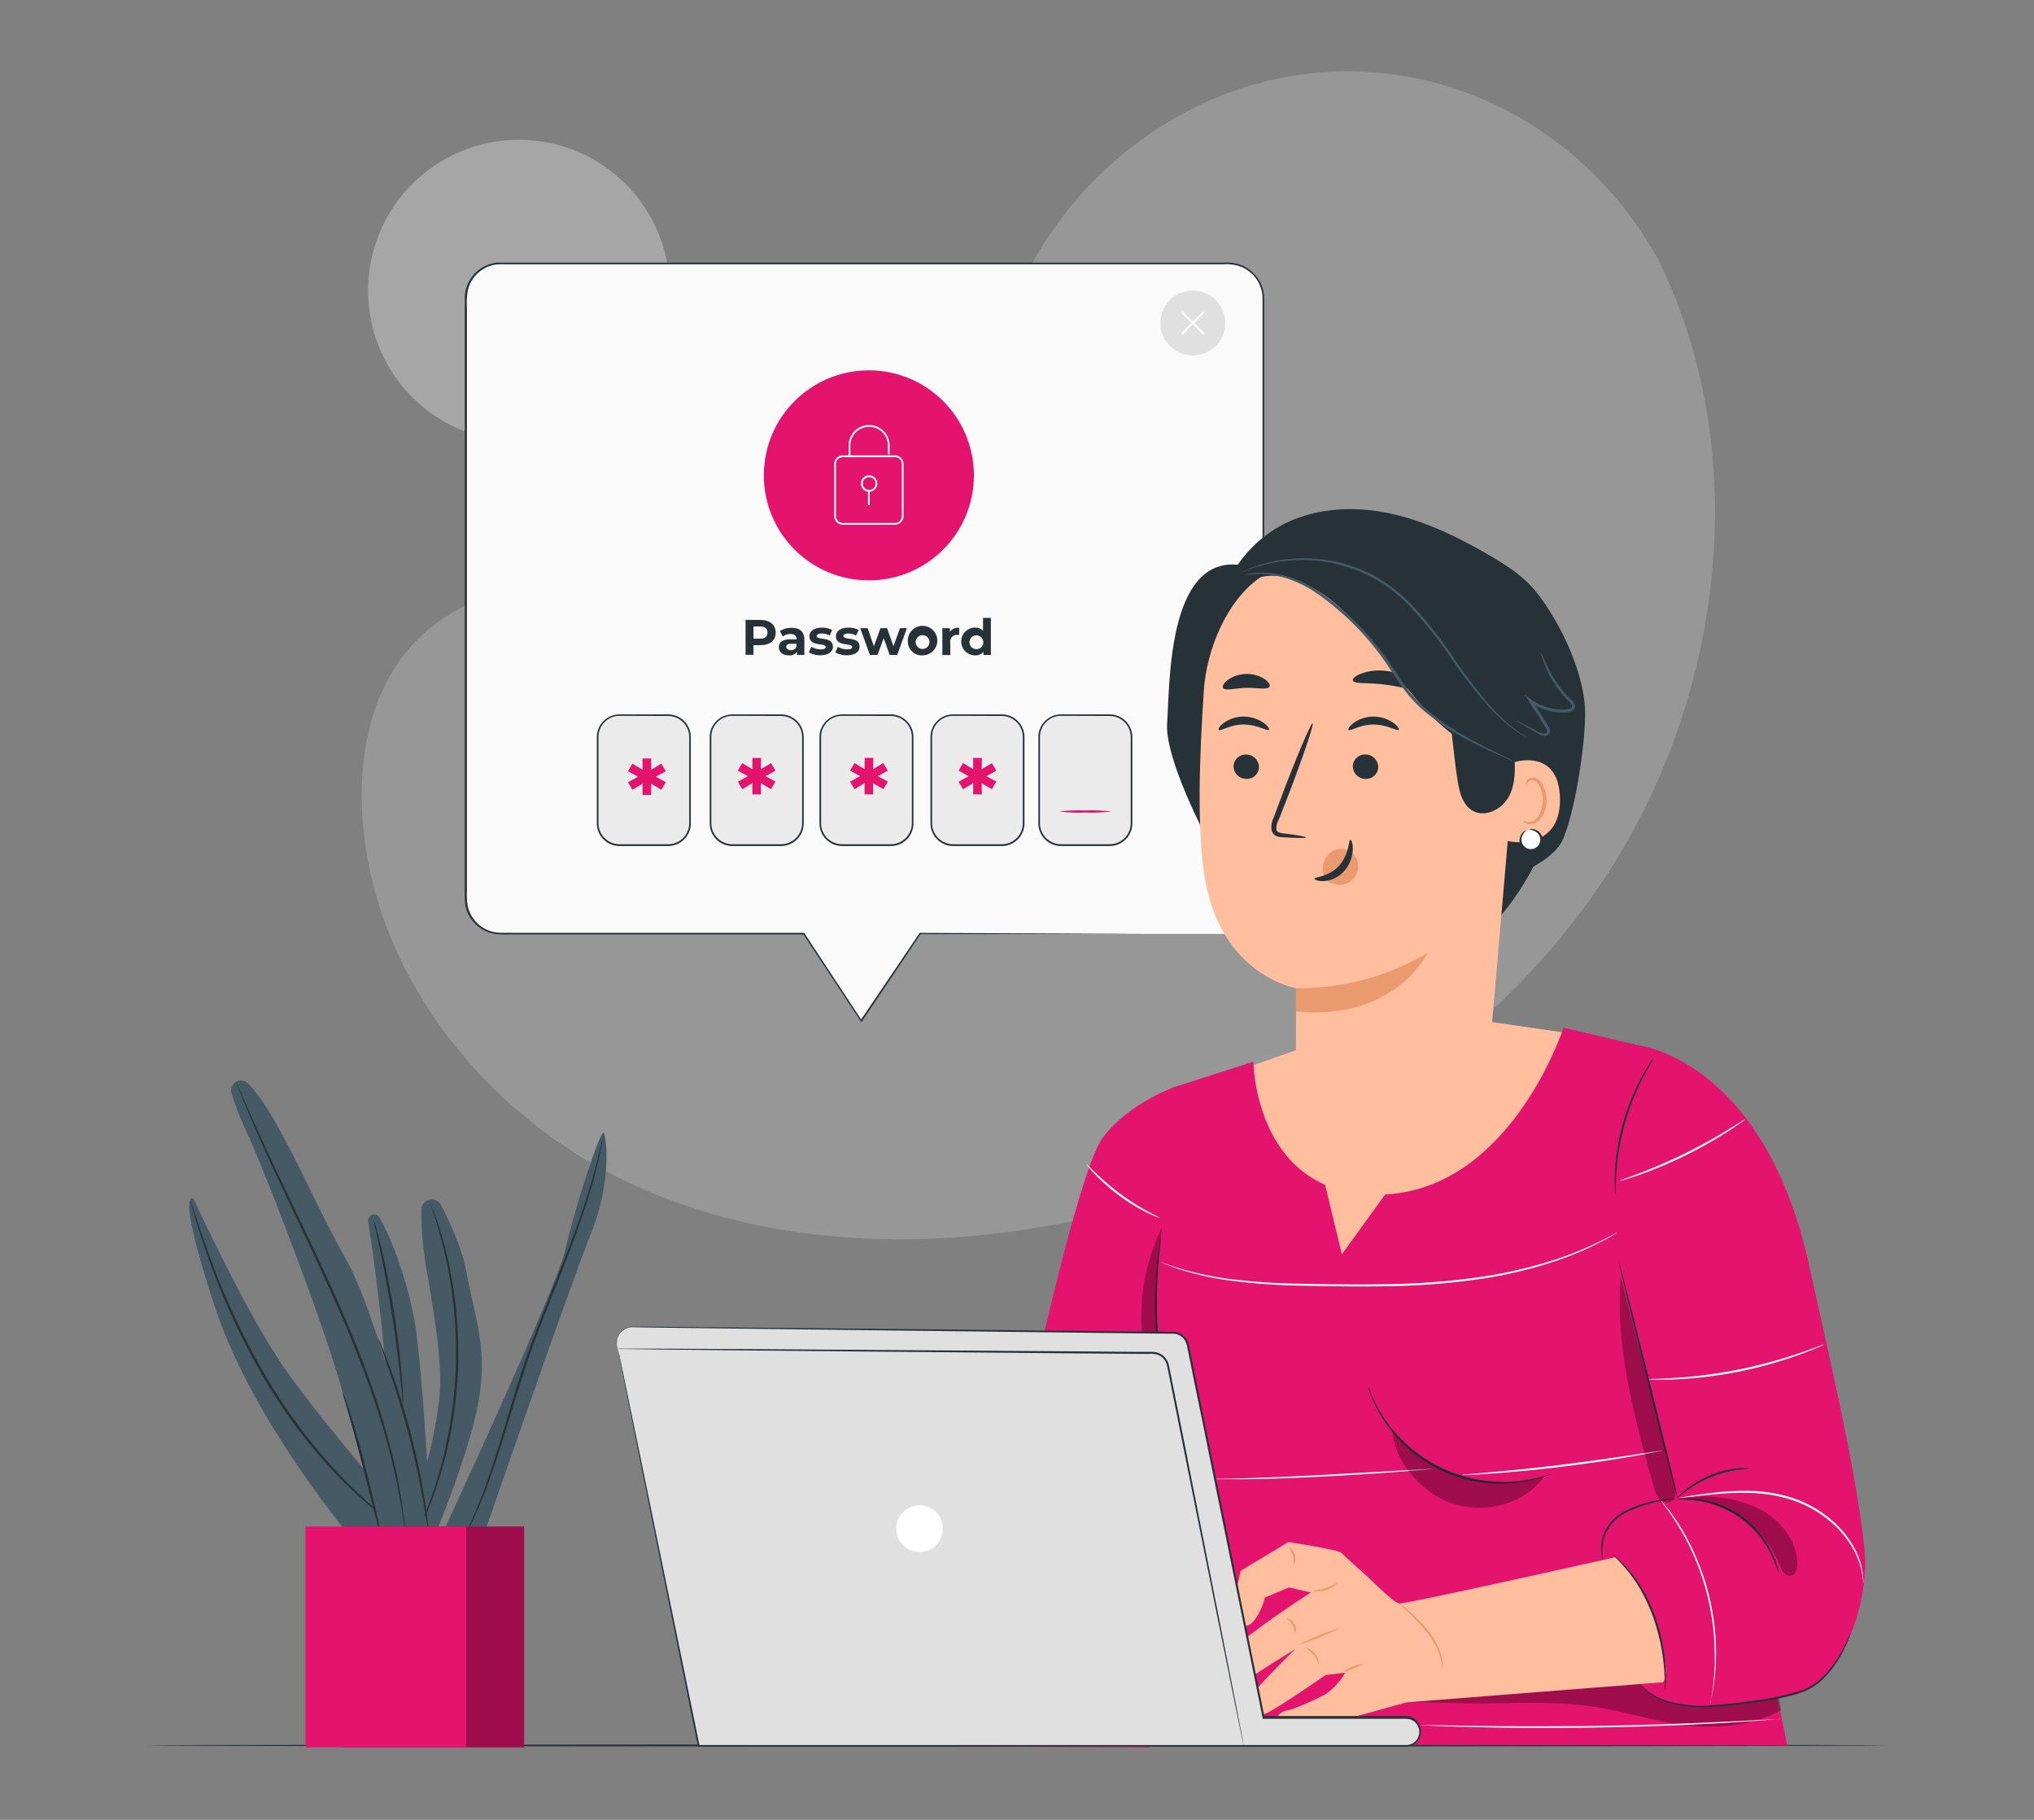 <svg xmlns="http://www.w3.org/2000/svg" xmlns:xlink="http://www.w3.org/1999/xlink" width="513" height="459" viewBox="0 0 513 459">
  <rect x="0" y="0" width="513" height="459" fill="#808080" stroke="none"/>
  <defs>
    <clipPath id="clip-enterOTP_mobile">
      <rect width="513" height="459"/>
    </clipPath>
  </defs>
  <g id="enterOTP_mobile" clip-path="url(#clip-enterOTP_mobile)">
    <rect width="513" height="459" fill="rgba(255,255,255,0)"/>
    <g id="Group_223" data-name="Group 223" transform="translate(-383.6 -316.644)">
      <path id="Path_151" data-name="Path 151" d="M405.66,90.57l-2.05-3.37c-17.28-28.49-48.53-45.66-81.48-43.57a86.688,86.688,0,0,0-12.61,1.73c-30,6.41-56,29.06-66.83,58.08-6.35,17.06-8.13,36.7-20.18,50.25-15.7,17.62-42.34,18.18-65.76,17.45s-50.09-.11-65.7,17.59c-9.78,11.08-12.89,26.84-12.1,41.68,2.08,39.29,29.46,74.43,64.29,91.89s75.82,19,113.92,11.35c53.39-10.76,104.16-40.32,134.68-86S430.08,139.84,405.66,90.57Z" transform="translate(396 291.186)" fill="rgba(245,245,245,0.2)"/>
      <circle id="Ellipse_15" data-name="Ellipse 15" cx="38.04" cy="38.04" r="38.04" transform="translate(476.44 351.896)" fill="rgba(255,255,255,0.3)"/>
      <g id="freepik--Table--inject-2" transform="translate(396 291.186)">
        <path id="Path_152" data-name="Path 152" d="M463.4,465.69c0,.15-98.24.26-219.39.26s-219.41-.11-219.41-.26,98.22-.26,219.41-.26S463.4,465.55,463.4,465.69Z" fill="#263238"/>
      </g>
      <g id="freepik--speech-bubble--inject-2" transform="translate(396 291.186)">
        <path id="Path_153" data-name="Path 153" d="M297.38,261H219.64l-14.85,22L190.3,261H113.94a8.84,8.84,0,0,1-8.84-8.84V100.75a8.84,8.84,0,0,1,8.84-8.85H297.38a8.84,8.84,0,0,1,8.84,8.85V252.2a8.84,8.84,0,0,1-8.84,8.8Z" fill="#fafafa"/>
        <path id="Path_154" data-name="Path 154" d="M297.38,261h.48a8.878,8.878,0,0,0,1.43-.21,8.78,8.78,0,0,0,6.61-6.54,6.65,6.65,0,0,0,.21-2.38V236.65c0-19-.05-46.38-.08-80.25V100.98a8.66,8.66,0,0,0-6-8.44,10.31,10.31,0,0,0-3.73-.42H113.05a9.269,9.269,0,0,0-1.15.21,8.51,8.51,0,0,0-6.29,6.31,17.89,17.89,0,0,0-.25,4.29V250.11a20.331,20.331,0,0,0,.16,3.68,8.61,8.61,0,0,0,4,5.71,8.36,8.36,0,0,0,3.35,1.15c1.17.12,2.42.05,3.62.07h73.92l.06.09,14.47,22h-.3l14.87-22,.05-.07h.08L277,261h0l-57.31.07.13-.07q-6.9,10.28-14.83,22.05l-.15.23-.15-.23-14.5-22,.16.09H116.52c-1.22,0-2.41.05-3.67-.07A9.1,9.1,0,0,1,105,254a20,20,0,0,1-.18-3.77V100.83a9.07,9.07,0,0,1,6.94-8.92,10.06,10.06,0,0,1,1.22-.22H296.31a10.85,10.85,0,0,1,3.87.45,9.18,9.18,0,0,1,3.34,2,9,9,0,0,1,2.21,3.14,9.51,9.51,0,0,1,.71,3.75v55.42c0,33.87-.06,61.29-.08,80.25v15.22a10.124,10.124,0,0,1-.05,1.24,8.651,8.651,0,0,1-.21,1.17,8.86,8.86,0,0,1-6.73,6.57,8.148,8.148,0,0,1-1.43.17Z" fill="#263238"/>
        <path id="Path_155" data-name="Path 155" d="M183.24,185c0,2-1.47,3.18-3.83,3.18h-1.77v2.43h-2V181.8h3.81C181.77,181.84,183.24,183.06,183.24,185Zm-2.07,0c0-1-.62-1.54-1.87-1.54h-1.66v3.06h1.66C180.55,186.56,181.17,186,181.17,185Z" fill="#263238"/>
        <path id="Path_156" data-name="Path 156" d="M190.47,186.79v3.86h-1.84v-.84a2.23,2.23,0,0,1-2.06.94c-1.58,0-2.53-.88-2.53-2.05s.85-2,2.91-2h1.56c0-.84-.5-1.33-1.56-1.33A3.25,3.25,0,0,0,185,186l-.71-1.37a5.22,5.22,0,0,1,2.92-.82C189.28,183.78,190.47,184.74,190.47,186.79Zm-2,1.72v-.69h-1.35c-.92,0-1.21.34-1.21.79s.42.82,1.11.82a1.45,1.45,0,0,0,1.49-.92Z" fill="#263238"/>
        <path id="Path_157" data-name="Path 157" d="M191.59,190l.65-1.41a4.67,4.67,0,0,0,2.36.65c.9,0,1.24-.23,1.24-.61,0-1.11-4.09,0-4.09-2.68,0-1.28,1.16-2.19,3.14-2.19a5.64,5.64,0,0,1,2.6.59l-.65,1.4a3.88,3.88,0,0,0-2-.5c-.88,0-1.26.27-1.26.62,0,1.16,4.09,0,4.09,2.71,0,1.26-1.17,2.15-3.2,2.15a5.88,5.88,0,0,1-2.88-.73Z" fill="#263238"/>
        <path id="Path_158" data-name="Path 158" d="M198.27,190l.65-1.41a4.67,4.67,0,0,0,2.35.65c.91,0,1.25-.23,1.25-.61,0-1.11-4.09,0-4.09-2.68,0-1.28,1.16-2.19,3.13-2.19a5.65,5.65,0,0,1,2.61.59l-.66,1.4a3.83,3.83,0,0,0-1.95-.5c-.88,0-1.25.27-1.25.62,0,1.16,4.08,0,4.08,2.71,0,1.26-1.17,2.15-3.19,2.15a5.85,5.85,0,0,1-2.93-.73Z" fill="#263238"/>
        <path id="Path_159" data-name="Path 159" d="M216.34,183.88l-2.45,6.77H212l-1.52-4.2-1.57,4.2H207l-2.44-6.77h1.85l1.6,4.58,1.66-4.58h1.66l1.61,4.58,1.65-4.58Z" fill="#263238"/>
        <path id="Path_160" data-name="Path 160" d="M216.57,187.27a3.72,3.72,0,1,1,3.72,3.48,3.48,3.48,0,0,1-3.72-3.48Zm5.45,0a1.74,1.74,0,1,0-1.73,1.87,1.72,1.72,0,0,0,1.71-1.87Z" fill="#263238"/>
        <path id="Path_161" data-name="Path 161" d="M229.51,183.78v1.81h-.44a1.66,1.66,0,0,0-1.8,1.88v3.2h-2V183.9h1.88v.89a2.72,2.72,0,0,1,2.36-1.01Z" fill="#263238"/>
        <path id="Path_162" data-name="Path 162" d="M237.51,181.32v9.33h-1.87v-.78a2.61,2.61,0,0,1-2.11.88,3.5,3.5,0,0,1,0-7,2.6,2.6,0,0,1,2,.82v-3.28Zm-1.92,6a1.74,1.74,0,1,0-1.73,1.87,1.72,1.72,0,0,0,1.73-1.92Z" fill="#263238"/>
        <rect id="Rectangle_164" data-name="Rectangle 164" width="23.7" height="32.79" rx="5.48" transform="translate(138.13 205.84)" fill="#ebebeb"/>
        <rect id="Rectangle_165" data-name="Rectangle 165" width="23.06" height="32.79" rx="5.48" transform="translate(194.7 205.84)" fill="#ebebeb"/>
        <rect id="Rectangle_166" data-name="Rectangle 166" width="23.06" height="32.79" rx="5.48" transform="translate(166.98 205.84)" fill="#ebebeb"/>
        <rect id="Rectangle_167" data-name="Rectangle 167" width="23.71" height="32.79" rx="5.48" transform="translate(222.29 205.84)" fill="#ebebeb"/>
        <rect id="Rectangle_168" data-name="Rectangle 168" width="23.71" height="32.79" rx="5.48" transform="translate(249.48 205.84)" fill="#ebebeb"/>
        <path id="Path_163" data-name="Path 163" d="M153,221.37l2.53,1.37-1.14,1.91-2.55-1.52v2.82h-2.18v-2.84l-2.56,1.54-1.12-1.91,2.54-1.37-2.54-1.4,1.12-1.91,2.56,1.54v-2.84h2.18v2.84l2.55-1.54,1.14,1.91Z" fill="#e3136e"/>
        <path id="Path_164" data-name="Path 164" d="M180.66,221.22l2.54,1.37-1.14,1.91L179.5,223l.05,2.82h-2.19v-2.84l-2.56,1.54-1.11-1.91,2.53-1.37-2.53-1.4,1.11-1.91,2.56,1.54v-2.84h2.19l-.05,2.84,2.56-1.54,1.14,1.91Z" fill="#e3136e"/>
        <path id="Path_165" data-name="Path 165" d="M209,221.22l2.54,1.37-1.14,1.91-2.61-1.5.05,2.82h-2.19v-2.84l-2.56,1.54L202,222.59l2.53-1.37-2.53-1.4,1.11-1.91,2.56,1.54v-2.84h2.19l-.05,2.84,2.56-1.54,1.14,1.91Z" fill="#e3136e"/>
        <path id="Path_166" data-name="Path 166" d="M236.36,221.22l2.53,1.37-1.14,1.91-2.56-1.5.05,2.82h-2.19v-2.84l-2.56,1.54-1.12-1.91,2.54-1.37-2.54-1.4,1.12-1.91,2.56,1.54v-2.84h2.19l-.05,2.84,2.56-1.54,1.14,1.91Z" fill="#e3136e"/>
        <path id="Path_167" data-name="Path 167" d="M156.11,238.84H143.85a5.73,5.73,0,0,1-5.72-5.72V211.36a5.73,5.73,0,0,1,5.72-5.72h12.26a5.72,5.72,0,0,1,5.72,5.72v21.76a5.73,5.73,0,0,1-5.72,5.72ZM143.85,206a5.32,5.32,0,0,0-5.31,5.32v21.76a5.31,5.31,0,0,0,5.31,5.31h12.26a5.32,5.32,0,0,0,5.32-5.31V211.36a5.33,5.33,0,0,0-5.32-5.32Z" fill="#263238"/>
        <path id="Path_168" data-name="Path 168" d="M184.59,238.84H172.32a5.73,5.73,0,0,1-5.72-5.72V211.36a5.73,5.73,0,0,1,5.72-5.72h12.27a5.72,5.72,0,0,1,5.71,5.72v21.76a5.72,5.72,0,0,1-5.71,5.72ZM172.32,206a5.32,5.32,0,0,0-5.31,5.32v21.76a5.31,5.31,0,0,0,5.31,5.31h12.27a5.31,5.31,0,0,0,5.31-5.31V211.36a5.32,5.32,0,0,0-5.31-5.32Z" fill="#263238"/>
        <path id="Path_169" data-name="Path 169" d="M212.28,238.84H200a5.73,5.73,0,0,1-5.72-5.72V211.36a5.73,5.73,0,0,1,5.72-5.72h12.27a5.72,5.72,0,0,1,5.71,5.72v21.76a5.72,5.72,0,0,1-5.7,5.72ZM200,206a5.32,5.32,0,0,0-5.31,5.32v21.76a5.31,5.31,0,0,0,5.31,5.31h12.27a5.31,5.31,0,0,0,5.31-5.31V211.36a5.32,5.32,0,0,0-5.31-5.32Z" fill="#263238"/>
        <path id="Path_170" data-name="Path 170" d="M240.28,238.84H228a5.73,5.73,0,0,1-5.72-5.72V211.36a5.72,5.72,0,0,1,5.72-5.72h12.26a5.73,5.73,0,0,1,5.72,5.72v21.76a5.73,5.73,0,0,1-5.7,5.72ZM228,206a5.33,5.33,0,0,0-5.32,5.32v21.76a5.32,5.32,0,0,0,5.32,5.31h12.26a5.31,5.31,0,0,0,5.31-5.31V211.36a5.32,5.32,0,0,0-5.31-5.32Z" fill="#263238"/>
        <path id="Path_171" data-name="Path 171" d="M267.47,238.84H255.21a5.73,5.73,0,0,1-5.72-5.72V211.36a5.72,5.72,0,0,1,5.72-5.72h12.26a5.73,5.73,0,0,1,5.72,5.72v21.76a5.73,5.73,0,0,1-5.72,5.72ZM255.21,206a5.33,5.33,0,0,0-5.32,5.32v21.76a5.32,5.32,0,0,0,5.32,5.31h12.26a5.31,5.31,0,0,0,5.31-5.31V211.36a5.32,5.32,0,0,0-5.31-5.32Z" fill="#263238"/>
        <path id="Path_172" data-name="Path 172" d="M267.91,230.13a40.808,40.808,0,0,1-6.57.26,40.81,40.81,0,0,1-6.57-.26,42.241,42.241,0,0,1,6.57-.26A42.242,42.242,0,0,1,267.91,230.13Z" fill="#e3136e"/>
        <circle id="Ellipse_16" data-name="Ellipse 16" cx="26.49" cy="26.49" r="26.49" transform="translate(180.25 118.86)" fill="#e3136e"/>
        <path id="Path_173" data-name="Path 173" d="M202.08,140.53h-.44v-2.47a5.17,5.17,0,1,1,10.33,0v2h-.44v-2a4.73,4.73,0,1,0-9.45,0Z" fill="#fff"/>
        <path id="Path_174" data-name="Path 174" d="M213.31,157.8H200.18a2.17,2.17,0,0,1-2.18-2.18V142.49a2.18,2.18,0,0,1,2.18-2.18h13.13a2.19,2.19,0,0,1,2.18,2.18v13.13A2.18,2.18,0,0,1,213.31,157.8Zm-13.13-17.05a1.74,1.74,0,0,0-1.74,1.74v13.13a1.74,1.74,0,0,0,1.74,1.74h13.13a1.74,1.74,0,0,0,1.74-1.74V142.49a1.74,1.74,0,0,0-1.74-1.74Z" fill="#fff"/>
        <path id="Path_175" data-name="Path 175" d="M206.81,149.49a2.07,2.07,0,1,1,2.06-2.06,2.07,2.07,0,0,1-2.06,2.06Zm0-3.68a1.61,1.61,0,1,0,1.148.472,1.62,1.62,0,0,0-1.148-.472Z" fill="#fff"/>
        <rect id="Rectangle_169" data-name="Rectangle 169" width="0.44" height="3.72" transform="translate(206.52 149.17)" fill="#fff"/>
        <circle id="Ellipse_17" data-name="Ellipse 17" cx="8.18" cy="8.18" r="8.18" transform="translate(278.695 113.152) rotate(-77.59)" fill="#e0e0e0"/>
        <path id="Path_176" data-name="Path 176" d="M285.81,109.83a.25.25,0,0,1-.18-.08.24.24,0,0,1,0-.35l5.3-5.3a.24.24,0,0,1,.35,0,.25.25,0,0,1,0,.36l-5.3,5.29A.25.25,0,0,1,285.81,109.83Z" fill="#fff"/>
        <path id="Path_177" data-name="Path 177" d="M291.1,109.83a.25.25,0,0,1-.17-.08l-5.3-5.29a.25.25,0,0,1,0-.36.24.24,0,0,1,.35,0l5.3,5.3a.24.24,0,0,1,0,.35A.25.25,0,0,1,291.1,109.83Z" fill="#fff"/>
      </g>
      <g id="freepik--Plant--inject-2" transform="translate(396 291.186)">
        <path id="Path_178" data-name="Path 178" d="M78.06,415.55s-26.42-30.41-36.39-60.82-5.24-26.92-5.24-26.92,13.46,29.54,23.68,43.81,28.42,35.2,28.42,35.2Z" fill="#455a64"/>
        <path id="Path_179" data-name="Path 179" d="M83.32,332.54a1.54,1.54,0,0,0-2.86,1c1.61,10.69,5.09,35.75,5,52-.17,21.12,0,29.28,0,29.28h11s-2-43.66-4.44-57C90.24,348.51,86.54,338.15,83.32,332.54Z" fill="#455a64"/>
        <path id="Path_180" data-name="Path 180" d="M89.32,411.26a116.45,116.45,0,0,0,9.05-32.83c.9-7.77-.71-18.28-3.11-32.3a86.229,86.229,0,0,1-1.39-15.54,2.62,2.62,0,0,1,4.92-1.23c1.33,2.37,5.17,10.46,6.15,15.53,2.66,13.84,5.67,20.76,3.37,33.9s-10.83,33.36-10.83,33.36Z" fill="#455a64"/>
        <path id="Path_181" data-name="Path 181" d="M99.22,412.15s29-62.34,31-71.59,8.85-30.56,9.65-29.35,2,12.46-3.21,25.33-27.55,77.51-27.55,77.51H99.22" fill="#455a64"/>
        <path id="Path_182" data-name="Path 182" d="M86.14,409.36a5.17,5.17,0,0,1-.81-.56c-.52-.39-1.3-.94-2.25-1.71-1.93-1.52-4.64-3.83-7.8-6.88a131,131,0,0,1-21-27,177.19,177.19,0,0,1-14.37-31.12c-1.46-4.14-2.52-7.53-3.21-9.88-.36-1.18-.6-2.1-.77-2.72a5.84,5.84,0,0,1-.23-1,5.722,5.722,0,0,1,.35.92c.22.67.51,1.57.88,2.69.76,2.33,1.89,5.69,3.39,9.81a189.059,189.059,0,0,0,14.49,30.95,137,137,0,0,0,20.82,27c3.11,3.09,5.76,5.44,7.64,7,.93.8,1.69,1.38,2.17,1.8a6.1,6.1,0,0,1,.7.7Z" fill="#263238"/>
        <path id="Path_183" data-name="Path 183" d="M89.32,379.45a8.771,8.771,0,0,1-.26-1.83c-.14-1.29-.32-3-.54-5-.46-4.22-1.18-10-2.2-16.43s-2.17-12.14-3.06-16.28c-.43-2-.78-3.65-1.06-4.92a10.161,10.161,0,0,1-.32-1.82,10.721,10.721,0,0,1,.56,1.76c.32,1.15.75,2.81,1.25,4.88,1,4.13,2.21,9.88,3.24,16.29s1.68,12.24,2,16.48c.17,2.11.29,3.83.34,5a11.26,11.26,0,0,1,.05,1.87Z" fill="#263238"/>
        <path id="Path_184" data-name="Path 184" d="M96.11,328.87a3.88,3.88,0,0,1,.34.79l.87,2.32c.39,1,.83,2.24,1.25,3.71s1,3.11,1.41,5l.72,2.93c.24,1,.41,2.1.63,3.21.48,2.21.77,4.61,1.12,7.13a116.3,116.3,0,0,1,.7,16.52,116.191,116.191,0,0,1-1.88,16.44c-.53,2.48-1,4.86-1.62,7-.31,1.09-.56,2.16-.87,3.16L97.85,400c-.55,1.84-1.23,3.45-1.76,4.88a31.9,31.9,0,0,1-1.51,3.61l-1,2.25a3.942,3.942,0,0,1-.4.76,4.548,4.548,0,0,1,.28-.81c.24-.58.55-1.34.93-2.29s.91-2.2,1.4-3.65,1.15-3,1.68-4.89c.28-.91.57-1.87.88-2.87s.54-2.06.83-3.15c.6-2.17,1-4.53,1.56-7a121.7,121.7,0,0,0,1.82-16.35,121.6,121.6,0,0,0-.64-16.43c-.34-2.51-.61-4.9-1.06-7.11-.21-1.1-.37-2.18-.6-3.2s-.46-2-.68-2.93c-.39-1.87-.92-3.52-1.31-5s-.8-2.72-1.15-3.74l-.75-2.35a4.541,4.541,0,0,1-.26-.86Z" fill="#263238"/>
        <path id="Path_185" data-name="Path 185" d="M139.56,312.46a1.19,1.19,0,0,1,0,.28,6.95,6.95,0,0,1-.13.81c-.13.71-.29,1.76-.57,3.1a112.661,112.661,0,0,1-3,11.22c-1.5,4.68-3.42,10.18-5.77,16.21s-5.06,12.61-7.64,19.61-4.63,13.81-6.52,20-3.66,11.75-5.38,16.34A103.693,103.693,0,0,1,106,410.7c-.59,1.23-1.13,2.15-1.47,2.79l-.41.71c-.09.16-.14.24-.15.23a.84.84,0,0,1,.1-.26l.35-.74c.31-.65.81-1.59,1.37-2.84,1.16-2.47,2.74-6.1,4.38-10.71s3.4-10.15,5.24-16.35,3.87-13,6.49-20,5.32-13.59,7.69-19.61,4.39-11.47,5.89-16.13,2.49-8.48,3.12-11.14c.32-1.33.52-2.37.69-3.08.07-.32.14-.58.19-.79A.91.91,0,0,1,139.56,312.46Z" fill="#263238"/>
        <path id="Path_186" data-name="Path 186" d="M50.11,298.69A2.49,2.49,0,0,0,46,301.23a71.149,71.149,0,0,0,3.64,9.38c4,8.47,15.7,38.88,21.19,55.58S84,414.05,84,414.05l11.71-1.9S85,361,74.57,342.51C66.16,327.69,57.74,306.27,50.11,298.69Z" fill="#455a64"/>
        <path id="Path_187" data-name="Path 187" d="M74,376.64a6.552,6.552,0,0,1,.61,1.4c.34.92.82,2.26,1.35,3.93,1.08,3.34,2.4,8,3.72,13.19s2.44,9.91,3.21,13.33c.35,1.61.64,3,.88,4.05a7.73,7.73,0,0,1,.24,1.51,7.5,7.5,0,0,1-.48-1.45c-.28-1.07-.64-2.41-1.07-4-.9-3.52-2.07-8.15-3.38-13.27s-2.57-9.86-3.54-13.22c-.46-1.59-.85-2.92-1.16-4A7.63,7.63,0,0,1,74,376.64Z" fill="#263238"/>
        <path id="Path_188" data-name="Path 188" d="M89.92,413.1a1.241,1.241,0,0,1-.06-.31,6.931,6.931,0,0,0-.14-.92c-.12-.81-.23-2-.48-3.55-.43-3.08-1.19-7.51-2.45-12.92a186.442,186.442,0,0,0-5.48-18.7c-2.41-6.94-5.42-14.44-8.83-22.2-6.89-15.49-13.77-29.24-18.3-39.4-2.28-5.08-4-9.21-5.22-12.1-.59-1.44-1-2.57-1.31-3.33-.14-.35-.24-.64-.33-.87a1.13,1.13,0,0,1-.09-.31,1.349,1.349,0,0,1,.15.28l.38.85c.35.8.82,1.9,1.43,3.29,1.23,2.85,3.06,7,5.39,12C59.2,325,66.15,338.73,73.05,354.25c3.41,7.77,6.42,15.29,8.8,22.26a177,177,0,0,1,5.37,18.8,130.206,130.206,0,0,1,2.26,13c.21,1.54.28,2.75.37,3.56l.07.93a1.3,1.3,0,0,1,0,.3Z" fill="#263238"/>
        <path id="Path_189" data-name="Path 189" d="M95.75,412.15a12.851,12.851,0,0,1-.4-2c-.23-1.37-.54-3.19-.91-5.38-.8-4.54-2-10.79-3.81-17.59S86.9,374.35,85.38,370c-.74-2.1-1.36-3.83-1.83-5.14a12.408,12.408,0,0,1-.62-1.91,12,12,0,0,1,.85,1.82c.5,1.19,1.21,2.92,2,5.08a170.011,170.011,0,0,1,5.44,17.21,178.4,178.4,0,0,1,3.65,17.67c.33,2.28.58,4.13.71,5.42a13.34,13.34,0,0,1,.17,2Z" fill="#263238"/>
        <rect id="Rectangle_170" data-name="Rectangle 170" width="45.71" height="55.69" transform="translate(74.08 410.47)" fill="#e3136e"/>
        <g id="Group_217" data-name="Group 217" opacity="0.3">
          <rect id="Rectangle_171" data-name="Rectangle 171" width="45.71" height="55.69" transform="translate(74.08 410.47)"/>
        </g>
        <rect id="Rectangle_172" data-name="Rectangle 172" width="40.55" height="55.69" transform="translate(64.65 410.47)" fill="#e3136e"/>
      </g>
      <g id="freepik--Character--inject-2" transform="translate(396 291.186)">
        <path id="Path_190" data-name="Path 190" d="M386.91,286.57l-24.03-3.48-48.07,7.11-13.49,4.77,2.39,29.5,46.22,8.51,31.18-9.24,11.79-17.35Z" fill="#ffbe9d"/>
        <path id="Path_191" data-name="Path 191" d="M402.06,289.39l-20.12-4.74s-14.21,44-49.3,42.07c-28.6-1.55-28.93-33.47-28.93-33.47l-20.61,6.6s-7.89,52.87.84,90.33c2,8.75,4.77,20.54,4.77,20.54l-2.79,54.73,152.44.24-36.3-176.3Z" fill="#e3136e"/>
        <g id="Group_218" data-name="Group 218" opacity="0.3">
          <path id="Path_192" data-name="Path 192" d="M342.3,454.83c7.42-.19,14.26.44,21.68.26,8.9-.22,17.87-.44,26.66,1,6.58,1.09,13,3.09,19.58,4.13,9,1.42,18.59.92,26.59-3.41l-1.29-7.47L405.14,442Z"/>
        </g>
        <path id="Path_193" data-name="Path 193" d="M265.89,312.17c7-9,18.56-12.75,18.56-12.75l7.8,67.89-14.77,98.86-48.38-.23S255.78,325.22,265.89,312.17Z" fill="#e3136e"/>
        <path id="Path_194" data-name="Path 194" d="M399.71,288.89s32.56,2.61,44.24,56c5.28,24.13,12,52.4,13.89,71.41,1.39,13.78-6.1,35.36-19.84,37.13l-17.28,2.32a28.549,28.549,0,0,1-10.18-.37c-10.91-2.51-12-10-14-18l-5-15.92c-2.76-15.14,11.35-18,19.14-17.79l-5.81-69.11Z" fill="#e3136e"/>
        <path id="Path_195" data-name="Path 195" d="M280.42,337.17a3.538,3.538,0,0,0-.15.74c-.08.54-.19,1.26-.33,2.15-.06.47-.14,1-.22,1.56s-.12,1.19-.19,1.86c-.14,1.33-.3,2.85-.37,4.54a114.8,114.8,0,0,0-.08,11.87,144.905,144.905,0,0,0,1.44,14.45c.75,5.11,1.69,9.93,2.65,14.29s1.89,8.27,2.71,11.55,1.51,5.91,2,7.73c.24.87.43,1.57.58,2.09a3.53,3.53,0,0,0,.24.72,3.719,3.719,0,0,0-.14-.74c-.12-.54-.28-1.24-.48-2.12-.45-1.89-1.08-4.53-1.86-7.77s-1.68-7.2-2.59-11.56-1.86-9.17-2.6-14.26-1.26-10-1.48-14.41a103.114,103.114,0,0,1,0-11.82c.05-1.69.18-3.2.29-4.54q.07-1,.15-1.86c.06-.56.12-1.08.17-1.56.1-.89.18-1.61.23-2.16a3.835,3.835,0,0,0,.03-.75Z" fill="#263238"/>
        <path id="Path_196" data-name="Path 196" d="M436.23,422.37A5.86,5.86,0,0,0,436,421a21.817,21.817,0,0,0-1.26-3.51,23.93,23.93,0,0,0-19.11-13.91,21,21,0,0,0-3.73-.12,6.1,6.1,0,0,0-1.36.17,44.644,44.644,0,0,1,5,.31,24.69,24.69,0,0,1,18.83,13.7,48.5,48.5,0,0,1,1.86,4.73Z" fill="#263238"/>
        <path id="Path_197" data-name="Path 197" d="M428.71,395.79a2.51,2.51,0,0,0-.79-.07,16.59,16.59,0,0,0-2.15.1,24.67,24.67,0,0,0-6.87,1.72,25.25,25.25,0,0,0-6.1,3.61,17.371,17.371,0,0,0-1.59,1.44c-.35.37-.53.58-.51.61s.88-.7,2.33-1.76a28.711,28.711,0,0,1,12.79-5.26C427.59,395.92,428.71,395.88,428.71,395.79Z" fill="#263238"/>
        <path id="Path_198" data-name="Path 198" d="M395,326.72a7.388,7.388,0,0,0,.08-1.43c0-.92.06-2.24.17-3.87A62.139,62.139,0,0,1,402.11,297c.75-1.45,1.4-2.61,1.87-3.39a7.378,7.378,0,0,0,.67-1.26,7.54,7.54,0,0,0-.85,1.15,38.812,38.812,0,0,0-2,3.33,56.32,56.32,0,0,0-6.9,24.58c-.06,1.64-.06,3,0,3.89A6.9,6.9,0,0,0,395,326.72Z" fill="#263238"/>
        <path id="Path_199" data-name="Path 199" d="M332.64,375.15a2.169,2.169,0,0,0,.14.56c.12.36.27.91.54,1.57a32.581,32.581,0,0,0,2.71,5.49,35.29,35.29,0,0,0,34.57,16.6,33.692,33.692,0,0,0,6-1.31c.69-.21,1.21-.44,1.56-.57a3,3,0,0,0,.53-.23c0-.05-.77.21-2.15.6a36.245,36.245,0,0,1-40.21-15.28,37.913,37.913,0,0,1-2.84-5.37A13.517,13.517,0,0,0,332.64,375.15Z" fill="#263238"/>
        <path id="Path_200" data-name="Path 200" d="M401.26,450.2c.05-.05.56.68,1.78,1.68a16.35,16.35,0,0,0,6,2.84,31.531,31.531,0,0,0,9.8.87c3.72-.27,7.83-.71,12.09-1.34a62,62,0,0,0,11.8-2.72,15,15,0,0,0,4.33-2.89,22.486,22.486,0,0,0,3-3.45,32.61,32.61,0,0,0,3.33-5.77c.31-.73.55-1.29.7-1.68a2.278,2.278,0,0,1,.26-.58,4.109,4.109,0,0,1-.16.61c-.12.41-.33,1-.62,1.73a29.221,29.221,0,0,1-3.21,5.91,22.34,22.34,0,0,1-3,3.54,15.12,15.12,0,0,1-4.44,3,58.809,58.809,0,0,1-11.9,2.79c-4.29.64-8.39,1.06-12.14,1.31a31.5,31.5,0,0,1-9.93-1,16,16,0,0,1-6-3,9.582,9.582,0,0,1-1.27-1.33A2.621,2.621,0,0,1,401.26,450.2Z" fill="#263238"/>
        <path id="Path_201" data-name="Path 201" d="M395.89,343.72c.13,0,3.57,13.29,7.66,29.77s7.3,29.86,7.16,29.9-3.57-13.3-7.66-29.78S395.75,343.75,395.89,343.72Z" fill="#263238"/>
        <path id="Path_202" data-name="Path 202" d="M391.74,419a4.079,4.079,0,0,1-.17-1.1,19.593,19.593,0,0,1-.07-3,8.89,8.89,0,0,1,1.47-4.27,12.7,12.7,0,0,1,1.67-2.1,11.769,11.769,0,0,1,2.31-1.72,29.279,29.279,0,0,1,9.48-3.06,26.632,26.632,0,0,1,3-.26,3.781,3.781,0,0,1,1.11,0c0,.08-1.57.14-4.06.59a31.58,31.58,0,0,0-9.28,3.14,11.6,11.6,0,0,0-2.22,1.64,12.558,12.558,0,0,0-1.62,2,8.61,8.61,0,0,0-1.5,4,25.568,25.568,0,0,0-.09,3,4.931,4.931,0,0,1-.03,1.14Z" fill="#263238"/>
        <g id="Group_219" data-name="Group 219" opacity="0.3">
          <path id="Path_203" data-name="Path 203" d="M281.92,382c-8.31-14.07-8.49-32.35-1.24-47a131.76,131.76,0,0,0,1.48,46.94"/>
        </g>
        <path id="Path_204" data-name="Path 204" d="M325.89,417.08h.06Z" fill="#ffbe9d"/>
        <path id="Path_205" data-name="Path 205" d="M326.25,417.25l.13.06Z" fill="#ffbe9d"/>
        <path id="Path_206" data-name="Path 206" d="M326,417.11l.3.14Z" fill="#ffbe9d"/>
        <path id="Path_207" data-name="Path 207" d="M325.76,417l.13.06Z" fill="#ffbe9d"/>
        <path id="Path_208" data-name="Path 208" d="M295.17,445.11c2.62-4.94,23.05-18,23.05-18l-5.53-1.28-6.11,2.58a15,15,0,0,1-2.63,5.72c-2.24,3.2-6.05-.11-6.05-.11l2.58-12.37,12.08-7.27s11.36,1.74,13.2,2.62l4.84,4.43c2.13,1.67,8.27,8.24,9.95,8.44S395,418.22,395,418.22h0c7.23,5.73,11,17.1,12.18,25.31,0,0,1.29,4-.11,6.22l-64.73,5.08-13.72,3.79a97.137,97.137,0,0,1-11.27,3.87c-4.56,1-7.63-.51-7.76-3s3.42-2.8,3.42-2.8a69,69,0,0,0,8.82-3.88,15.47,15.47,0,0,0,5-5.46l-4.89.58s-10.4,7.22-14.31,9.34-4.68-1.77-5-3,11.68-12.91,11.68-12.91-11.41,7-13.46,8.8-5.09,2.31-5.74,1.12S292.56,450.05,295.17,445.11Z" fill="#ffbe9d"/>
        <path id="Path_209" data-name="Path 209" d="M326.38,417.31l.11.06Z" fill="#ffbe9d"/>
        <path id="Path_210" data-name="Path 210" d="M326.56,417.4Z" fill="#ffbe9d"/>
        <path id="Path_211" data-name="Path 211" d="M326.49,417.37h.07Z" fill="#ffbe9d"/>
        <path id="Path_212" data-name="Path 212" d="M351.43,446.25a2.811,2.811,0,0,0,.06-.8,4.684,4.684,0,0,0-.06-.94,7.071,7.071,0,0,0-.23-1.23,17.561,17.561,0,0,0-3.31-6.39,37,37,0,0,0-5-5.18,14.37,14.37,0,0,0-2.35-1.82,25.214,25.214,0,0,0,2.12,2.07,47.644,47.644,0,0,1,4.84,5.23,18.811,18.811,0,0,1,3.36,6.18C351.38,445.11,351.33,446.26,351.43,446.25Z" fill="#eb996e"/>
        <path id="Path_213" data-name="Path 213" d="M318.69,426.74a7.5,7.5,0,0,0,6.45-2.17c-.08-.11-1.33.82-3.12,1.4S318.69,426.6,318.69,426.74Z" fill="#eb996e"/>
        <path id="Path_214" data-name="Path 214" d="M315.29,440.28a64.321,64.321,0,0,0,10.22-4.2,31.233,31.233,0,0,0-5.2,1.88,32.6,32.6,0,0,0-5.02,2.32Z" fill="#eb996e"/>
        <path id="Path_215" data-name="Path 215" d="M326.25,447.2a12,12,0,0,0,2.66-.95,11.762,11.762,0,0,0,2.6-1.11,10.52,10.52,0,0,0-5.26,2.06Z" fill="#eb996e"/>
        <path id="Path_216" data-name="Path 216" d="M317,441.18a11.321,11.321,0,0,1,2,1.76,11.089,11.089,0,0,1,1.16,2.42c.06,0,.12-.33,0-.85a4.33,4.33,0,0,0-.82-1.86,4.28,4.28,0,0,0-1.57-1.28C317.32,441.15,317,441.13,317,441.18Z" fill="#eb996e"/>
        <path id="Path_217" data-name="Path 217" d="M312.18,433.63c-.07.12.83.61,1.42,1.64a13,13,0,0,1,.73,2.05A2.43,2.43,0,0,0,314,435C313.33,433.84,312.2,433.5,312.18,433.63Z" fill="#eb996e"/>
        <path id="Path_218" data-name="Path 218" d="M313.8,420.13c.06,0,.24-.2.39-.65a3.55,3.55,0,0,0,0-1.8,3.481,3.481,0,0,0-.86-1.58c-.33-.33-.6-.45-.64-.4a9.437,9.437,0,0,1,1,2.1,8.621,8.621,0,0,1,.11,2.33Z" fill="#eb996e"/>
        <path id="Path_219" data-name="Path 219" d="M407.6,451.6a9.294,9.294,0,0,1-.08-1.49,16.224,16.224,0,0,0-.07-1.74c-.07-.68-.06-1.45-.16-2.29a51.311,51.311,0,0,0-2.83-13,46.589,46.589,0,0,0-3.06-6.64c-.6-1-1.12-1.89-1.72-2.7-.28-.41-.56-.8-.83-1.18a8.809,8.809,0,0,0-.83-1c-2.15-2.65-3.8-4-3.72-4.08a6.83,6.83,0,0,1,1.16.93,14.813,14.813,0,0,1,1.28,1.21c.47.49,1,1,1.57,1.7.27.34.56.68.86,1a13.406,13.406,0,0,1,.87,1.18c.62.81,1.16,1.75,1.77,2.71a43.436,43.436,0,0,1,3.14,6.7,47.621,47.621,0,0,1,2.71,13.12c.07.85.06,1.63.08,2.31s0,1.27,0,1.75A7.461,7.461,0,0,1,407.6,451.6Z" fill="#263238"/>
        <g id="Group_220" data-name="Group 220" opacity="0.3">
          <path id="Path_220" data-name="Path 220" d="M429.81,405.35a32.52,32.52,0,0,0-19.18-1.75h0a26.53,26.53,0,0,1,25.89,16.74c.46,1.24,1.38,2.71,2.7,2.52s1.68-1.72,1.68-2.95C440.91,413.44,435.78,407.84,429.81,405.35Z"/>
        </g>
        <path id="Path_221" data-name="Path 221" d="M280,332.59a3.142,3.142,0,0,1-.86-.29c-.55-.21-1.32-.56-2.26-1a47.341,47.341,0,0,1-7-4.29,48,48,0,0,1-6.14-5.4c-.72-.76-1.29-1.4-1.65-1.85s-.56-.72-.53-.75.94.9,2.44,2.34a63.532,63.532,0,0,0,6.19,5.25,62.436,62.436,0,0,0,6.83,4.37C278.9,332,280.06,332.52,280,332.59Z" fill="#fff"/>
        <path id="Path_222" data-name="Path 222" d="M395.47,336.36a1.119,1.119,0,0,1-.25.17l-.77.46c-.67.41-1.69,1-3,1.66a84,84,0,0,1-11.65,4.91,112.148,112.148,0,0,1-18.23,4.38,176.919,176.919,0,0,1-22.88,1.9c-8.15.19-15.91,0-23-.12a153.231,153.231,0,0,1-18.7-1.41,72.559,72.559,0,0,1-12.32-2.86c-1.41-.48-2.5-.88-3.22-1.19l-.82-.35a1.469,1.469,0,0,1-.28-.13l.3.08.84.3c.73.28,1.83.65,3.25,1.1a79.119,79.119,0,0,0,12.3,2.69,160.993,160.993,0,0,0,18.66,1.29c7,.13,14.8.27,22.93.08a179.7,179.7,0,0,0,22.82-1.86,114.074,114.074,0,0,0,18.19-4.25,90.521,90.521,0,0,0,11.68-4.74c1.33-.66,2.36-1.19,3-1.57l.79-.41A1.893,1.893,0,0,1,395.47,336.36Z" fill="#fff"/>
        <path id="Path_223" data-name="Path 223" d="M280.38,372a5.52,5.52,0,0,1-1.24-.26l-3.33-.91c-2.8-.79-6.66-1.92-10.92-3.19s-8.1-2.46-10.88-3.34l-3.28-1.06a6.888,6.888,0,0,1-1.18-.46,5.517,5.517,0,0,1,1.24.26l3.33.91c2.8.79,6.66,1.92,10.92,3.19s8.1,2.45,10.88,3.33l3.28,1.07a6,6,0,0,1,1.18.46Z" fill="#fff"/>
        <path id="Path_224" data-name="Path 224" d="M283.29,427.27c0,.13-10-2.73-22.3-6.4s-22.19-6.76-22.15-6.9,10,2.72,22.3,6.4S283.33,427.13,283.29,427.27Z" fill="#fff"/>
        <path id="Path_225" data-name="Path 225" d="M427.82,307.69a6.918,6.918,0,0,1-1.1.87c-.72.53-1.8,1.27-3.15,2.15A107.32,107.32,0,0,1,401,321.8c-1.52.53-2.76.93-3.63,1.18a6.742,6.742,0,0,1-1.36.34,7.73,7.73,0,0,1,1.3-.53l3.57-1.33c3-1.15,7.11-2.85,11.51-5s8.26-4.37,11-6.05l3.24-2A7.089,7.089,0,0,1,427.82,307.69Z" fill="#fff"/>
        <path id="Path_226" data-name="Path 226" d="M447.74,364.51a12.371,12.371,0,0,1-1.62.77c-1.05.47-2.61,1.09-4.55,1.8A105.67,105.67,0,0,1,410,373.36c-2.07.09-3.74.11-4.9.07a13.427,13.427,0,0,1-1.79-.08,10.761,10.761,0,0,1,1.79-.12c1.15,0,2.82-.1,4.88-.24a122.627,122.627,0,0,0,15.95-2.07,124.434,124.434,0,0,0,15.53-4.18c1.95-.67,3.52-1.24,4.6-1.65a10.4,10.4,0,0,1,1.68-.58Z" fill="#fff"/>
        <path id="Path_227" data-name="Path 227" d="M419,455.39a2.158,2.158,0,0,1,.05-.56c.06-.41.15-.93.25-1.57s.25-1.52.35-2.5.27-2.08.31-3.32c0-.61.08-1.26.12-1.93s0-1.38,0-2.1c0-1.45-.06-3-.14-4.63a67.9,67.9,0,0,0-1.61-10.48A68.678,68.678,0,0,0,415,418.23c-.68-1.48-1.29-2.91-2-4.18-.34-.64-.65-1.27-1-1.86l-1-1.66c-.61-1.08-1.27-2-1.8-2.81a24.975,24.975,0,0,0-1.45-2.06l-.94-1.29a2.081,2.081,0,0,1-.3-.47,3,3,0,0,1,.38.4l1,1.24a23.989,23.989,0,0,1,1.53,2c.56.81,1.24,1.71,1.87,2.78l1,1.66c.35.58.67,1.22,1,1.86a43.039,43.039,0,0,1,2,4.19,60.38,60.38,0,0,1,5,20.71c.06,1.64.15,3.2.09,4.66,0,.73,0,1.44-.06,2.12s-.1,1.32-.15,1.94c-.07,1.25-.27,2.35-.4,3.33s-.28,1.82-.43,2.49-.26,1.15-.35,1.57a2.488,2.488,0,0,1,.01.54Z" fill="#fff"/>
        <path id="Path_228" data-name="Path 228" d="M457.58,424.74c-.05,0-.08-.82-.31-2.26a19.429,19.429,0,0,0-2-5.82,24.52,24.52,0,0,0-5.65-7.12,29.34,29.34,0,0,0-9.61-5.62A37.451,37.451,0,0,0,429,402a69.775,69.775,0,0,0-9.18.35c-2.61.24-4.72.51-6.18.67l-1.68.18a2.19,2.19,0,0,1-.59,0,2.261,2.261,0,0,1,.57-.13l1.67-.28c1.45-.23,3.56-.54,6.17-.84a67.147,67.147,0,0,1,9.24-.46,37.529,37.529,0,0,1,11.16,1.93,29.58,29.58,0,0,1,9.76,5.76,24.31,24.31,0,0,1,5.66,7.31,18.39,18.39,0,0,1,1.83,6,12.488,12.488,0,0,1,.12,1.7A2.458,2.458,0,0,1,457.58,424.74Z" fill="#fff"/>
        <path id="Path_229" data-name="Path 229" d="M350,395.79a2.352,2.352,0,0,1-.57.1l-1.63.17-6,.5c-5.07.39-12.08.87-19.82,1.27s-14.77.65-19.86.71h-7.63a2.089,2.089,0,0,1-.57-.06,2.487,2.487,0,0,1,.57-.05h1.63l6-.15c5.07-.15,12.09-.45,19.83-.86l19.82-1.12,6-.34,1.64-.07a2.281,2.281,0,0,1,.59-.1Z" fill="#fff"/>
        <g id="Group_221" data-name="Group 221" opacity="0.3">
          <path id="Path_230" data-name="Path 230" d="M355.81,397.87c6.3,1.85,15,2.3,21.17,0-4.8,6.83-14.07,9.3-22.12,7.08s-15.46-10.27-16.08-18.6C342.68,391.6,349.51,396,355.81,397.87Z"/>
        </g>
        <path id="Path_231" data-name="Path 231" d="M406.9,391.28a3.15,3.15,0,0,1-.51.14l-1.45.31c-1.27.26-3.1.6-5.38,1-4.55.8-10.86,1.78-17.85,2.64s-13.36,1.42-18,1.74c-2.3.16-4.17.27-5.46.32l-1.48.05a1.61,1.61,0,0,1-.52,0,2.682,2.682,0,0,1,.51-.08l1.48-.15,5.44-.49c4.6-.41,10.94-1,17.94-1.89s13.29-1.78,17.85-2.48l5.4-.84,1.48-.21a1.58,1.58,0,0,1,.55-.06Z" fill="#fff"/>
        <g id="Group_222" data-name="Group 222" opacity="0.3">
          <path id="Path_232" data-name="Path 232" d="M396.42,346.76c-1.58,18.1,3.35,36.06,8.24,53.56a7.44,7.44,0,0,0,1.34,3,2.6,2.6,0,0,0,3,.83c1.53-.78,1.32-3,.89-4.64l-13.59-52"/>
        </g>
        <path id="Path_233" data-name="Path 233" d="M143.22,364.79l20.55,100.9h178.4a3.56,3.56,0,0,0,3.56-3.56h0a3.56,3.56,0,0,0-3.56-3.56H306.25L287.2,364.73a3.9,3.9,0,0,0-3.78-3.12l-136.34-1.49a3.89,3.89,0,0,0-3.86,4.67Z" fill="#e0e0e0"/>
        <path id="Path_234" data-name="Path 234" d="M143.22,364.79a2.4,2.4,0,0,1-.06-.3,3.69,3.69,0,0,1,0-.92,4,4,0,0,1,1.89-2.95,3.87,3.87,0,0,1,1.18-.46,5.86,5.86,0,0,1,1.4-.09h3.21l8,.07,51.55.49,35.94.36,20.14.21,10.56.11,5.39.05h1.38a3.92,3.92,0,0,1,1.38.4,4.08,4.08,0,0,1,2,2.05,6.34,6.34,0,0,1,.37,1.37l.28,1.36c.18.9.37,1.81.55,2.72.38,1.83.75,3.67,1.13,5.51L291.79,386q2.31,11.35,4.72,23.23c3.22,15.82,6.57,32.27,10,49.23l-.24-.2h35.32a6.637,6.637,0,0,1,1.39.08A3.86,3.86,0,0,1,345.3,460a3.82,3.82,0,0,1-1.32,5.52,3.76,3.76,0,0,1-1.68.45H163.62v-.15c-6.29-31-11.4-56.24-14.94-73.72-1.75-8.74-3.12-15.54-4.05-20.16-.46-2.31-.81-4.07-1-5.26s-.33-1.8-.33-1.8.14.61.39,1.79l1.1,5.24c.95,4.62,2.35,11.42,4.15,20.14l15.1,73.7-.19-.16H342.37a3.42,3.42,0,0,0,1.46-.39,3.33,3.33,0,0,0,1.14-4.81,3.26,3.26,0,0,0-2-1.35,6.721,6.721,0,0,0-1.29-.08H306.05v-.19q-5.16-25.5-10-49.24-2.41-11.86-4.71-23.23L289,374.92c-.37-1.85-.74-3.68-1.11-5.51-.19-.91-.37-1.82-.56-2.73l-.27-1.35a5.68,5.68,0,0,0-.35-1.29A3.65,3.65,0,0,0,285,362.2a3.721,3.721,0,0,0-1.23-.36h-1.34l-5.4-.06-10.56-.12-20.13-.24L210.4,361l-51.55-.63-8-.11-3.21-.05a6.2,6.2,0,0,0-1.38.07,4.06,4.06,0,0,0-1.15.45,3.89,3.89,0,0,0-1.89,2.88A4.651,4.651,0,0,0,143.22,364.79Z" fill="#263238"/>
        <path id="Path_235" data-name="Path 235" d="M225.42,411a5.89,5.89,0,1,1-5.89-5.89,5.89,5.89,0,0,1,5.89,5.89Z" fill="#fff"/>
        <path id="Path_236" data-name="Path 236" d="M143.38,365.61h9.36l25.51.12,84.15.59,12.17.1h3a7.3,7.3,0,0,1,1.53.09,4.121,4.121,0,0,1,1.44.58,4.19,4.19,0,0,1,1.81,2.46c.23,1,.39,1.92.59,2.88,1.51,7.6,3,14.93,4.35,21.91,2.76,14,5.25,26.55,7.33,37.12l4.91,25c.56,2.95,1,5.24,1.31,6.81.14.77.25,1.36.33,1.78a5.272,5.272,0,0,1,.09.6s-.06-.2-.14-.59-.22-1-.38-1.77c-.32-1.57-.79-3.85-1.4-6.79-1.2-5.92-2.92-14.46-5.06-25l-7.44-37.1q-2.085-10.5-4.37-21.91c-.2-.94-.38-1.92-.58-2.84a3.75,3.75,0,0,0-1.61-2.17A3.68,3.68,0,0,0,279,367a6.68,6.68,0,0,0-1.43-.08h-3l-12.17-.09-84.16-.74-25.5-.28-6.94-.1H144Z" fill="#263238"/>
        <path id="Path_237" data-name="Path 237" d="M381.63,212.37a66.1,66.1,0,0,1-21.08,49.87q-4.73-13.65-9.43-27.3" fill="#263238"/>
        <path id="Path_238" data-name="Path 238" d="M310.59,158.07c8.09-4.42,17.86-5.06,26.9-3.25s17.46,5.9,25.44,10.52c4.48,2.59,8.94,5.44,12.16,9.48,5.87,7.39,11.68,19.53,12.24,29,.46,7.62-2.46,26.69-5.68,33.61-2.95,6.35-16.78,11.19-23.61,12.76l-62.64-72.9a31.74,31.74,0,0,1,15.19-19.22Z" fill="#263238"/>
        <path id="Path_239" data-name="Path 239" d="M299.79,167.89l15-2.68c-8.21,19.55-10.44,64.25-15.13,84.93-5.54-8-18.39-32.5-17.7-42.23S282,166.24,299.79,167.89Z" fill="#263238"/>
        <path id="Path_240" data-name="Path 240" d="M371,200.43c-.81-11.42-8.21-20.78-19.3-23.61L317.11,168c-14.94-1.61-24.92,16.77-25.9,31.77-1.09,16.67-1.76,34.25.19,46.69,3.91,25,23.07,28.24,23.07,28.24v19.2l11.57,47.91,37.29-51.52,7.72-89.54C371.08,200.31,371,201,371,200.43Z" fill="#ffbe9d"/>
        <path id="Path_241" data-name="Path 241" d="M298.72,218.66a3.21,3.21,0,0,0,3.09,3.24,3.07,3.07,0,0,0,3.31-2.89,3.21,3.21,0,0,0-3.08-3.24,3.07,3.07,0,0,0-3.32,2.89Z" fill="#263238"/>
        <path id="Path_242" data-name="Path 242" d="M295,209.56c.4.42,2.83-1.37,6.28-1.36s6,1.75,6.35,1.33c.19-.19-.22-.94-1.32-1.75a8.82,8.82,0,0,0-5.08-1.58,8.52,8.52,0,0,0-5,1.6C295.13,208.62,294.77,209.37,295,209.56Z" fill="#263238"/>
        <path id="Path_243" data-name="Path 243" d="M328.8,218.66a3.21,3.21,0,0,0,3.09,3.24,3.06,3.06,0,0,0,3.31-2.9,3.21,3.21,0,0,0-3.08-3.24,3.07,3.07,0,0,0-3.32,2.9Z" fill="#263238"/>
        <path id="Path_244" data-name="Path 244" d="M327.73,209.56c.4.42,2.84-1.37,6.29-1.36s6,1.75,6.35,1.33c.18-.19-.22-.94-1.32-1.75A8.88,8.88,0,0,0,334,206.2a8.57,8.57,0,0,0-5,1.6C327.9,208.62,327.54,209.37,327.73,209.56Z" fill="#263238"/>
        <path id="Path_245" data-name="Path 245" d="M317,236.66c0-.19-2.13-.57-5.61-1-.88-.09-1.71-.27-1.86-.87a4.45,4.45,0,0,1,.6-2.61q1.25-3.19,2.62-6.71c3.64-9.54,6.27-17.39,5.89-17.53s-3.65,7.47-7.29,17q-1.32,3.52-2.51,6.74a5.12,5.12,0,0,0-.47,3.46,2.2,2.2,0,0,0,1.45,1.29,5.38,5.38,0,0,0,1.49.21C314.76,236.84,316.93,236.86,317,236.66Z" fill="#263238"/>
        <path id="Path_246" data-name="Path 246" d="M347.64,265.79S339.5,283,314.48,280.57v-5.88a63,63,0,0,0,33.16-8.9Z" fill="#eb996e"/>
        <path id="Path_247" data-name="Path 247" d="M328.82,197.09c.34.94,3.78.5,7.83,1s7.32,1.61,7.86.77c.24-.41-.33-1.29-1.65-2.2a13,13,0,0,0-5.82-2,13.23,13.23,0,0,0-6.13.7C329.42,195.91,328.67,196.64,328.82,197.09Z" fill="#263238"/>
        <path id="Path_248" data-name="Path 248" d="M296.09,199c.6.79,3,0,5.84-.05s5.28.54,5.84-.28c.24-.4-.14-1.18-1.19-1.93a8.48,8.48,0,0,0-9.41.27C296.15,197.81,295.82,198.62,296.09,199Z" fill="#263238"/>
        <path id="Path_249" data-name="Path 249" d="M298,176.92c1.53-3.76,5.66-6,9.71-6.22s8,1.33,11.54,3.36c14.89,8.61,22.55,29.4,37.26,38.31,3.62,2.19,8.33.18,11.41,3.08s5.07,7.54,3.37,11.41a35.078,35.078,0,0,0,5.11-8.63c1.12-3.17,1.26-6.84-.42-9.75-1.27-2.21-3.52-3.89-4.13-6.36-.55-2.18.31-4.45.22-6.69a14.67,14.67,0,0,0-2.29-6.38c-5.77-10.19-13.7-19.41-23.91-25.15a42.37,42.37,0,0,0-21.95-5.67A32.38,32.38,0,0,0,303,166.52c-3.29,3.07-6.75,6.24-5,10.4" fill="#263238"/>
        <path id="Path_250" data-name="Path 250" d="M367.56,218.55c.26-.72,13.31-5.42,13.48,8.44.17,13.47-13.42,10.82-13.45,10.43S367.56,218.55,367.56,218.55Z" fill="#ffbe9d"/>
        <path id="Path_251" data-name="Path 251" d="M371.7,232.28c.06,0,.23.16.63.34a2.38,2.38,0,0,0,1.76,0c1.41-.53,2.59-2.81,2.63-5.23a7.73,7.73,0,0,0-.68-3.36,2.73,2.73,0,0,0-1.79-1.78,1.18,1.18,0,0,0-1.37.65c-.18.38-.09.65-.17.67s-.29-.22-.18-.78a1.5,1.5,0,0,1,.52-.84,1.74,1.74,0,0,1,1.29-.36,3.28,3.28,0,0,1,2.47,2.07,7.84,7.84,0,0,1,.85,3.74c-.06,2.72-1.42,5.27-3.37,5.85a2.5,2.5,0,0,1-2.14-.33C371.72,232.61,371.65,232.31,371.7,232.28Z" fill="#eb996e"/>
        <path id="Path_252" data-name="Path 252" d="M372.92,211.63a5.339,5.339,0,0,1-.81-.45c-.52-.33-1.32-.77-2.26-1.44a46.089,46.089,0,0,1-7.28-6.62,130.478,130.478,0,0,1-8.89-11.55,105.417,105.417,0,0,0-11.11-13.84,42.171,42.171,0,0,0-7.18-5.67,35.33,35.33,0,0,0-7.74-3.52,38.38,38.38,0,0,0-14.27-1.75,36.93,36.93,0,0,0-9.56,1.87c-1.11.34-1.93.71-2.5.93a5.129,5.129,0,0,1-.88.31,6.479,6.479,0,0,1,.83-.42,21.648,21.648,0,0,1,2.47-1,34.46,34.46,0,0,1,9.61-2.08,38.19,38.19,0,0,1,14.47,1.6,35.281,35.281,0,0,1,7.89,3.54,43,43,0,0,1,7.29,5.75,103.2,103.2,0,0,1,11.14,14,139.254,139.254,0,0,0,8.76,11.59,50.3,50.3,0,0,0,7.09,6.72c.92.69,1.69,1.16,2.18,1.52a5.492,5.492,0,0,1,.75.51Z" fill="#455a64"/>
        <path id="Path_253" data-name="Path 253" d="M373.23,234.66a2.65,2.65,0,1,1-.63.2" fill="#fff"/>
        <path id="Path_254" data-name="Path 254" d="M372.6,234.86a3.65,3.65,0,0,0-1.21,1.81,2.28,2.28,0,0,0,.52,2.11,2.36,2.36,0,0,0,4.15-1.31,2.29,2.29,0,0,0-.8-2,3.59,3.59,0,0,0-2-.78,1.214,1.214,0,0,1,.63-.15,2.75,2.75,0,0,1,1.68.59,2.7,2.7,0,0,1,1.08,2.43,2.89,2.89,0,0,1-5.13,1.63,2.7,2.7,0,0,1-.52-2.6,2.66,2.66,0,0,1,1-1.45C372.35,234.87,372.59,234.83,372.6,234.86Z" fill="#263238"/>
        <path id="Path_255" data-name="Path 255" d="M369.53,215.44c.21,3.68.38,7.56-1.32,10.83s-6,5.5-9.18,3.67c-2.61-1.49-3.39-4.84-3.84-7.81-1.27-8.58-1.86-17.25-3.21-25.82Z" fill="#263238"/>
        <path id="Path_256" data-name="Path 256" d="M301.32,170.52c0,.07,1.19-.23,3.34-.3a23.28,23.28,0,0,1,8.92,1.63,29.41,29.41,0,0,1,5.58,2.88,59.271,59.271,0,0,1,5.76,4.4,68.76,68.76,0,0,1,11.28,12.16c1.71,2.4,3.23,4.87,4.87,7.16a34.912,34.912,0,0,0,5.4,6.07,60.388,60.388,0,0,0,11.38,7.61c3.45,1.82,6.33,3.1,8.32,4l2.3,1a4.068,4.068,0,0,0,.83.3,3.861,3.861,0,0,0-.76-.43l-2.25-1.11c-2-1-4.79-2.32-8.18-4.19a62.28,62.28,0,0,1-11.18-7.7,34.111,34.111,0,0,1-5.26-6c-1.61-2.26-3.12-4.73-4.85-7.16a67.668,67.668,0,0,0-11.44-12.25,59.094,59.094,0,0,0-5.88-4.4,29.348,29.348,0,0,0-5.73-2.85,22.37,22.37,0,0,0-9.12-1.42,15.47,15.47,0,0,0-2.49.35,3.2,3.2,0,0,0-.84.25Z" fill="#455a64"/>
        <path id="Path_257" data-name="Path 257" d="M369.9,207.12a6.111,6.111,0,0,0,1.19.8l3.42,2,1.14.65a3.5,3.5,0,0,0,1.48.49,1.42,1.42,0,0,0,.91-.21,1.18,1.18,0,0,0,.5-.89,3,3,0,0,0-.63-1.7l-4-6.34-.54.49a14.12,14.12,0,0,0,9.15,2.73,3.88,3.88,0,0,0,1.23-.21,1.65,1.65,0,0,0,1-.91,1.46,1.46,0,0,0-.23-1.36,5.27,5.27,0,0,0-.76-.84,28.071,28.071,0,0,1-4.59-5.79,48.456,48.456,0,0,1-2.92-6.2,7.059,7.059,0,0,0,.43,1.81,24.448,24.448,0,0,0,2,4.66,26.72,26.72,0,0,0,4.56,6c.5.48,1,1,.81,1.45s-.93.64-1.64.64a13.55,13.55,0,0,1-4.56-.55,13.72,13.72,0,0,1-4.11-2l-1.6-1.18,1.07,1.67,4,6.29a2.56,2.56,0,0,1,.57,1.32c0,.38-.34.6-.77.57a6.68,6.68,0,0,1-2.42-1l-3.52-1.8a6.22,6.22,0,0,0-1.17-.59Z" fill="#455a64"/>
        <path id="Path_258" data-name="Path 258" d="M330.07,243a4.5,4.5,0,0,0-4.65-3.42,4.67,4.67,0,0,0-3.62,2.57,5.79,5.79,0,0,0-.21,4.51l.08.32a5.13,5.13,0,0,0,5.77,1.23,4.79,4.79,0,0,0,2.63-5.21Z" fill="#eb996e"/>
        <path id="Path_259" data-name="Path 259" d="M319.16,247.08c0-.52,3.49-.36,6.12-3.22s2.42-6.6,2.91-6.6c.22,0,.64.86.6,2.44a8.68,8.68,0,0,1-2.23,5.51,7.59,7.59,0,0,1-5.12,2.48C320,247.75,319.13,247.32,319.16,247.08Z" fill="#263238"/>
        <path id="Path_260" data-name="Path 260" d="M436.72,459a.892.892,0,0,1-.23,0l-.7.07-2.67.22c-2.32.19-5.68.41-9.84.66-8.31.49-19.8,1-32.5,1.21s-24.22.09-32.54-.13c-4.16-.1-7.53-.22-9.85-.32l-2.68-.14h2.68l9.86.17c8.32.12,19.82.18,32.52,0s24.18-.66,32.49-1.06l9.85-.49,2.68-.12h.69Z" fill="#fff"/>
      </g>
    </g>
  </g>
</svg>
